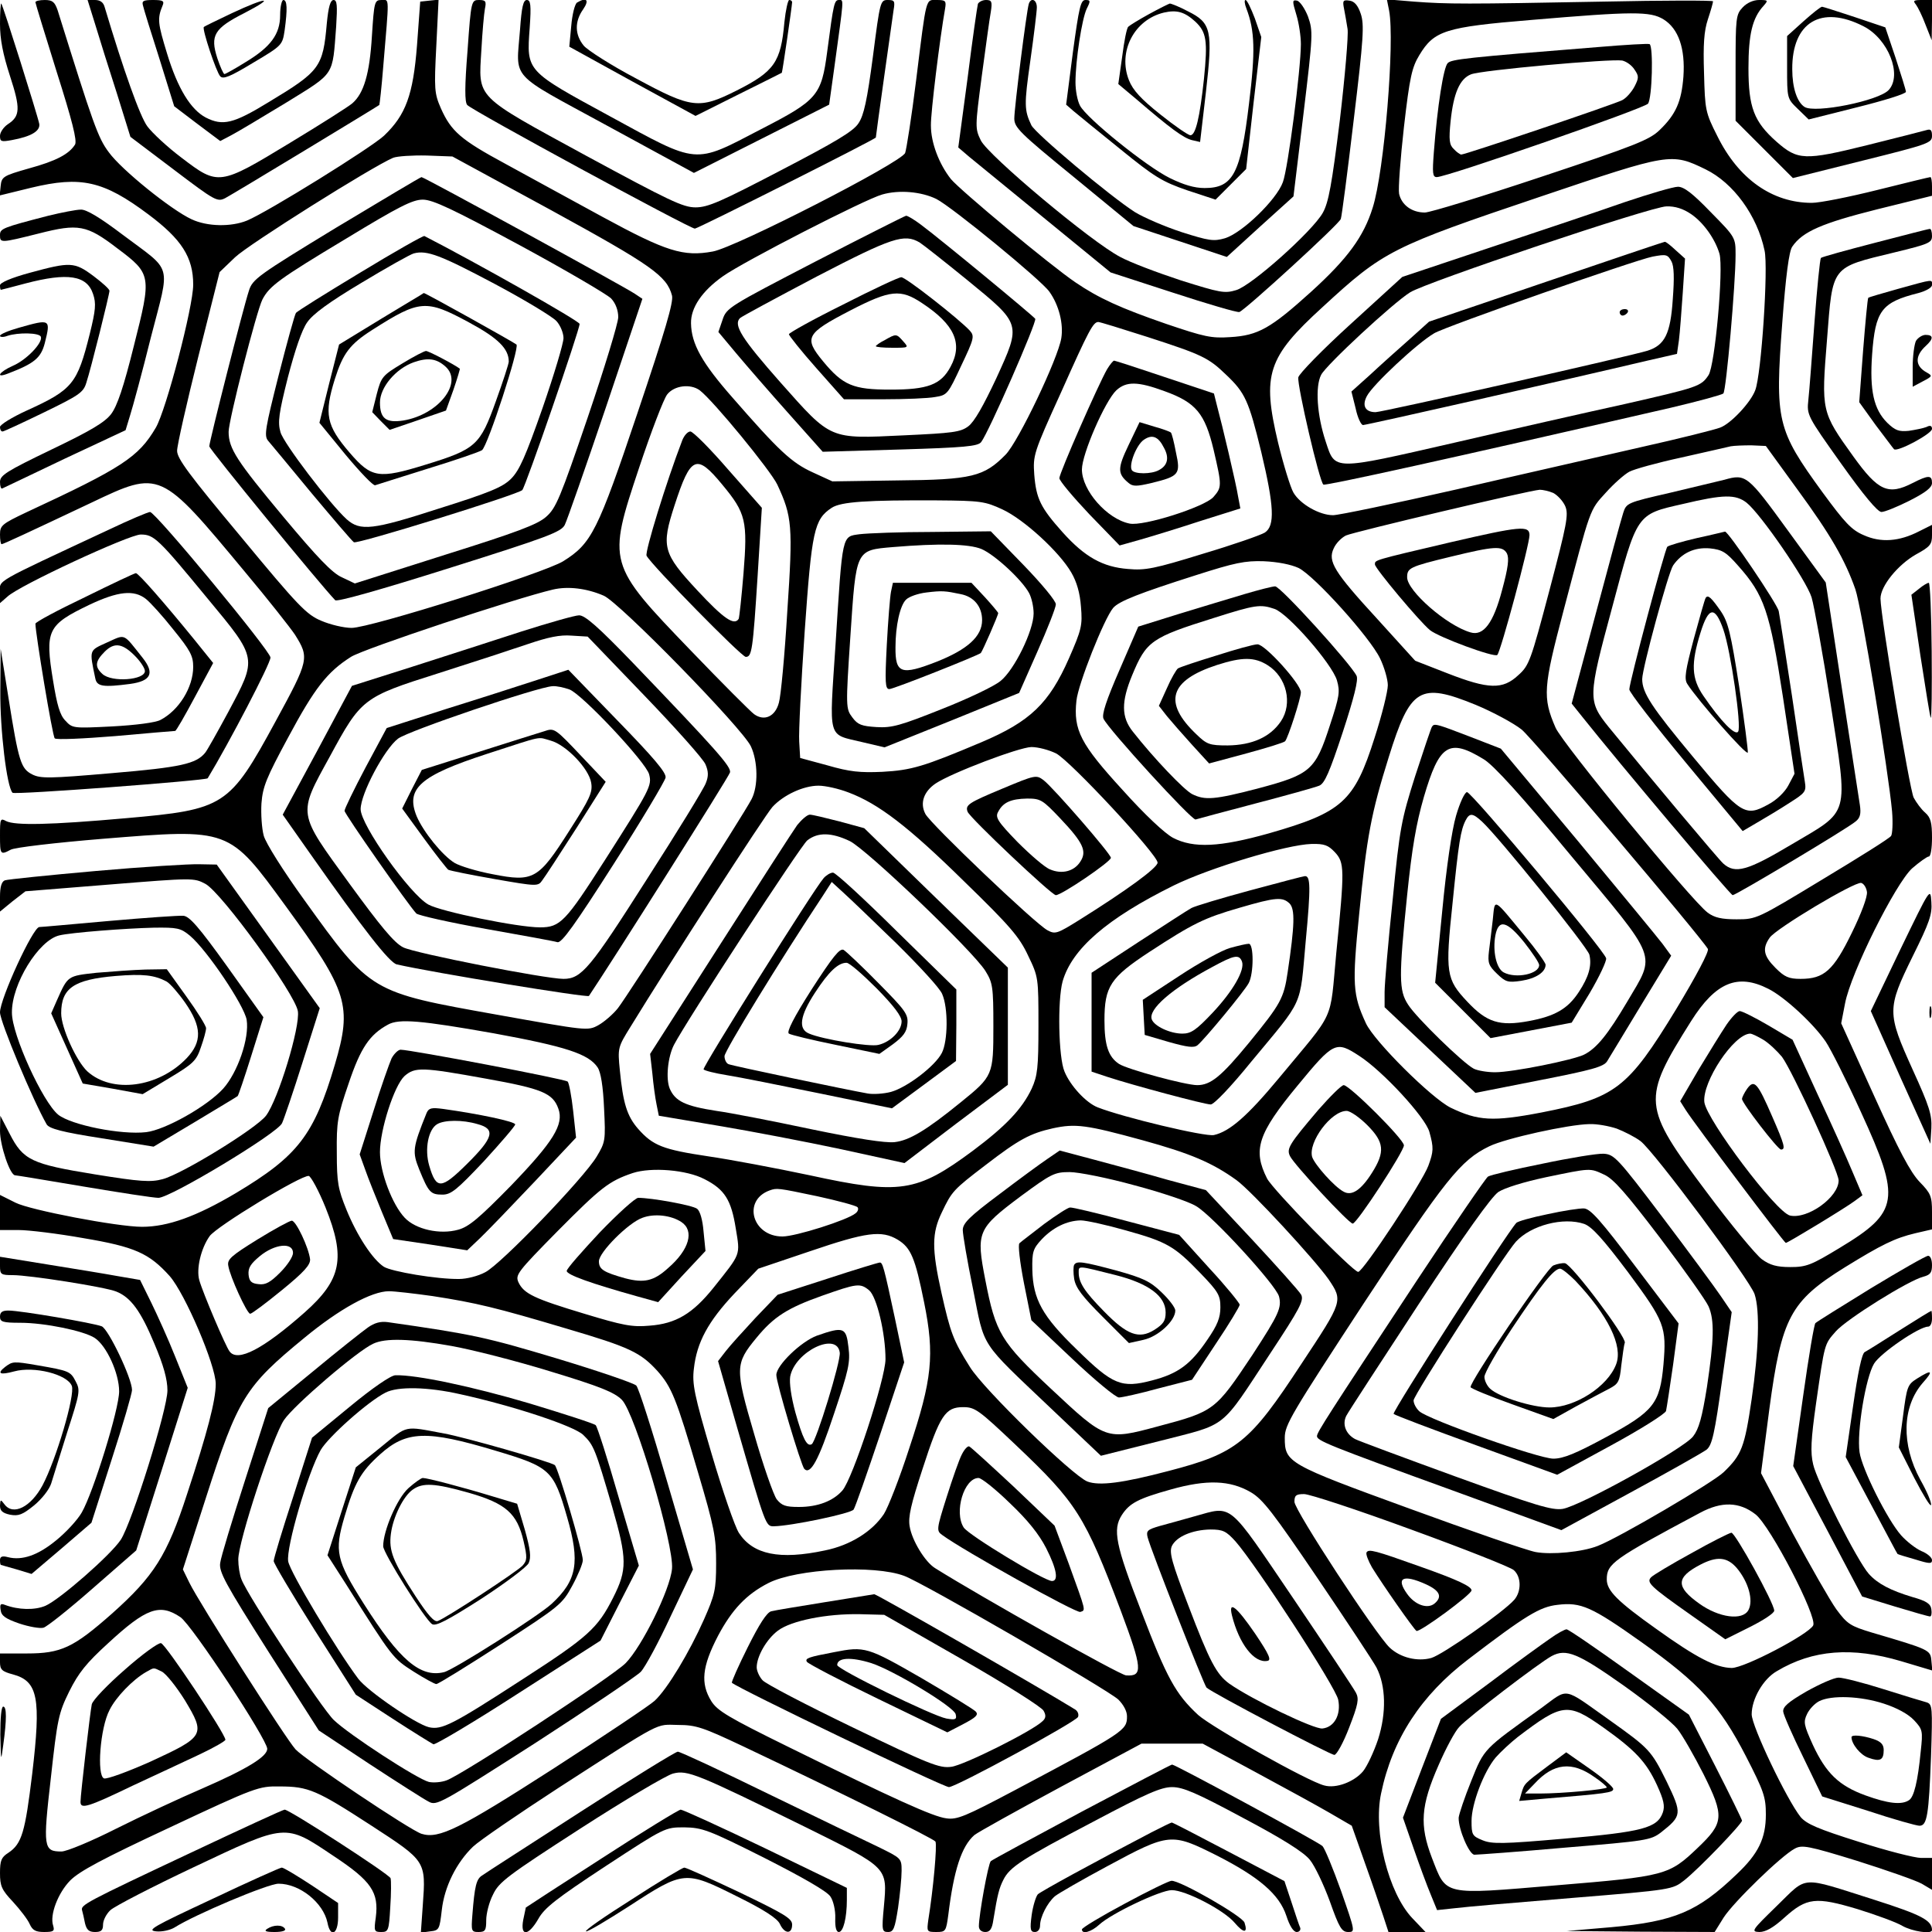 <?xml version="1.0" standalone="no"?>
<!DOCTYPE svg PUBLIC "-//W3C//DTD SVG 20010904//EN"
 "http://www.w3.org/TR/2001/REC-SVG-20010904/DTD/svg10.dtd">
<svg version="1.0" xmlns="http://www.w3.org/2000/svg"
 width="600pt" height="600pt" viewBox="0 0 600 600"
 preserveAspectRatio="xMidYMid meet">

<g transform="translate(0,600) scale(0.1,-0.1)"
fill="#000000" stroke="none">
<path d="M110 5993 c0 -3 30 -101 66 -216 48 -151 64 -214 57 -226 -19 -30
-59 -51 -143 -74 -81 -23 -85 -26 -88 -55 l-3 -29 98 24 c154 37 224 22 364
-83 103 -77 139 -133 139 -218 0 -69 -84 -389 -116 -444 -54 -92 -105 -125
-402 -263 -76 -36 -82 -41 -82 -69 0 -16 2 -30 5 -30 5 0 78 34 279 129 214
102 214 101 475 -213 73 -87 143 -176 157 -197 45 -72 44 -78 -60 -269 -144
-265 -158 -274 -465 -301 -236 -21 -344 -23 -372 -9 -18 10 -19 7 -19 -45 0
-59 1 -61 33 -44 11 7 140 22 286 34 396 32 391 34 569 -210 193 -265 206
-308 152 -491 -65 -220 -115 -284 -307 -399 -123 -73 -212 -105 -292 -105 -76
0 -348 52 -393 75 l-48 24 0 -54 0 -55 58 0 c31 0 121 -11 200 -25 161 -27
205 -47 269 -118 48 -55 143 -277 143 -335 0 -51 -26 -151 -89 -342 -62 -191
-103 -255 -233 -371 -120 -106 -158 -124 -265 -124 l-83 0 0 -27 c0 -23 6 -29
40 -38 78 -21 88 -73 60 -309 -22 -181 -32 -217 -74 -245 -22 -14 -26 -24 -26
-63 0 -40 5 -52 40 -89 22 -24 46 -55 52 -69 9 -20 19 -25 45 -25 30 0 33 3
28 20 -11 33 15 101 53 140 29 29 100 67 310 165 266 125 276 128 340 127 90
0 115 -11 286 -122 169 -110 169 -109 159 -247 l-6 -85 29 4 c28 3 29 6 36 66
8 72 45 147 97 197 20 19 140 101 266 183 329 212 299 196 371 195 56 0 78 -8
201 -66 312 -148 592 -287 598 -296 6 -10 -7 -151 -22 -243 -5 -37 -5 -38 25
-38 29 0 30 2 37 53 17 139 41 213 81 248 11 9 132 76 269 150 l250 134 95 0
95 0 165 -89 c91 -49 195 -106 231 -127 l67 -39 41 -116 c23 -64 48 -138 57
-165 l16 -49 57 0 58 0 -41 43 c-74 78 -122 269 -97 387 35 169 124 305 271
417 178 136 222 163 277 169 73 9 106 -6 261 -116 180 -128 243 -197 324 -354
56 -109 62 -127 62 -181 0 -74 -23 -122 -91 -186 -121 -116 -192 -146 -388
-164 l-140 -12 230 -2 230 -1 28 45 c31 48 179 192 221 214 22 12 41 9 193
-38 92 -29 183 -61 201 -71 l32 -19 0 49 0 50 -34 0 c-19 0 -106 22 -193 50
-127 40 -162 55 -181 77 -43 54 -152 282 -152 319 0 48 36 110 78 134 112 67
234 76 386 31 l97 -29 -3 31 c-3 33 -5 34 -185 87 -66 20 -76 26 -110 72 -20
28 -81 135 -136 237 l-98 186 26 200 c38 283 65 334 234 439 115 71 156 91
219 106 l52 12 0 54 c0 49 -4 58 -38 93 -29 30 -65 98 -141 266 l-103 227 12
62 c18 95 156 371 208 419 23 20 47 37 52 37 6 0 10 26 10 58 0 47 -4 63 -21
78 -12 10 -28 32 -36 47 -13 27 -102 560 -103 618 0 39 54 105 110 137 44 24
50 31 50 60 l0 32 -40 -20 c-62 -32 -119 -36 -172 -12 -38 16 -59 39 -128 133
-142 195 -148 222 -125 527 11 146 21 222 31 236 32 47 93 73 264 116 l170 42
0 29 c0 16 -2 29 -5 29 -3 0 -77 -18 -165 -40 -88 -22 -179 -40 -203 -40 -123
0 -228 74 -294 208 -37 73 -38 81 -41 195 -3 89 0 131 12 167 9 27 16 52 16
56 0 3 -154 3 -342 -1 -426 -8 -482 -8 -587 0 l-84 7 7 -35 c18 -96 -15 -499
-51 -612 -28 -90 -78 -158 -190 -260 -127 -115 -166 -137 -253 -142 -58 -4
-80 1 -198 41 -142 49 -210 80 -282 129 -77 52 -358 286 -387 321 -37 47 -62
113 -62 166 -1 39 28 273 44 363 4 24 2 27 -25 27 -36 0 -32 16 -65 -250 -14
-113 -30 -214 -34 -225 -12 -30 -526 -293 -597 -306 -92 -17 -145 0 -342 107
-97 53 -233 127 -302 165 -139 75 -169 101 -201 173 -20 46 -21 59 -14 194 l7
143 -29 -3 -28 -3 -10 -136 c-12 -154 -35 -216 -102 -280 -39 -37 -361 -237
-426 -264 -49 -20 -123 -19 -172 4 -63 29 -218 154 -257 208 -34 45 -49 89
-159 441 -9 26 -16 32 -40 32 -16 0 -29 -3 -29 -7z m5056 -53 c47 -29 68 -91
62 -178 -6 -77 -23 -117 -74 -166 -31 -30 -75 -48 -367 -145 -183 -61 -346
-111 -362 -111 -40 0 -72 23 -80 58 -3 15 4 109 15 207 18 157 25 186 48 224
46 76 80 87 347 109 317 27 370 27 411 2z m-3454 -593 c312 -171 359 -204 375
-265 5 -20 -21 -109 -107 -364 -124 -369 -143 -406 -231 -461 -60 -37 -599
-207 -657 -207 -24 0 -66 10 -94 22 -46 19 -72 46 -249 260 -162 194 -199 244
-199 268 0 17 30 149 66 293 l66 262 48 46 c42 40 425 281 491 309 13 5 60 8
104 7 l80 -3 307 -167z m3585 127 c86 -42 160 -143 183 -252 12 -53 -10 -386
-29 -434 -14 -38 -76 -104 -109 -116 -15 -6 -126 -34 -247 -61 -121 -28 -378
-86 -572 -131 -193 -44 -366 -80 -383 -80 -42 0 -102 34 -123 70 -9 15 -31 86
-48 156 -50 211 -33 264 138 420 190 175 213 187 679 344 400 135 404 136 511
84z m-2389 -92 c49 -25 326 -252 351 -288 30 -42 44 -100 37 -144 -10 -63
-133 -321 -173 -362 -67 -68 -104 -78 -335 -80 l-203 -3 -61 28 c-66 30 -106
68 -249 232 -95 108 -128 167 -129 231 -1 48 34 100 99 146 63 45 443 240 495
254 52 15 121 9 168 -14z m654 -428 c173 -56 191 -65 246 -118 59 -56 70 -80
109 -240 40 -168 43 -229 11 -250 -13 -8 -99 -38 -193 -66 -149 -46 -178 -52
-232 -47 -78 6 -134 37 -203 114 -68 76 -82 104 -88 179 -4 60 -3 66 83 255
87 195 100 219 116 219 5 0 73 -21 151 -46z m-1389 -166 c43 -33 220 -249 241
-293 46 -99 49 -128 31 -394 -8 -135 -20 -263 -26 -283 -11 -43 -45 -59 -77
-36 -10 7 -99 96 -197 198 -259 269 -259 271 -160 568 37 111 76 213 87 227
22 28 72 34 101 13z m3409 -308 c104 -142 148 -219 180 -310 19 -55 103 -567
114 -690 3 -36 1 -70 -3 -76 -4 -7 -100 -67 -213 -135 -203 -123 -205 -124
-267 -124 -46 0 -69 5 -90 21 -48 35 -450 524 -472 574 -41 94 -38 126 24 361
86 326 81 313 132 369 25 28 58 57 73 65 15 8 87 28 161 44 74 17 143 32 154
35 11 2 40 3 64 3 l45 -2 98 -135z m-758 -11 c13 -7 30 -25 37 -41 11 -26 5
-56 -49 -261 -58 -219 -63 -234 -97 -264 -48 -45 -92 -44 -220 6 l-100 39
-117 129 c-136 148 -155 180 -136 220 7 16 24 33 38 40 24 11 569 140 602 142
9 0 28 -4 42 -10z m-1711 -51 c67 -31 177 -132 214 -196 17 -29 27 -64 30
-106 5 -58 2 -71 -37 -160 -62 -141 -121 -197 -272 -261 -180 -76 -217 -87
-308 -92 -69 -3 -101 0 -170 20 l-85 23 -3 51 c-2 28 6 182 17 342 22 312 29
348 84 384 29 19 111 24 327 23 136 -1 149 -3 203 -28z m920 -182 c50 -25 222
-216 253 -281 13 -27 24 -65 24 -83 0 -19 -18 -92 -41 -163 -63 -199 -101
-232 -328 -297 -153 -43 -234 -47 -298 -14 -26 14 -87 71 -157 149 -130 142
-153 186 -143 277 5 51 86 255 114 288 18 21 82 46 258 102 119 38 151 45 210
43 44 -2 84 -10 108 -21z m-2158 -86 c49 -21 431 -412 457 -468 22 -47 23
-124 2 -164 -24 -47 -383 -608 -415 -649 -15 -19 -43 -43 -61 -53 -33 -18 -36
-17 -316 33 -392 70 -390 68 -597 356 -65 90 -120 177 -126 200 -6 22 -9 67
-7 100 4 52 15 79 83 205 82 153 121 203 195 250 39 25 512 182 627 209 47 11
105 4 158 -19z m2708 -339 c53 -22 118 -57 143 -77 37 -31 551 -637 578 -681
4 -8 -35 -82 -99 -188 -150 -246 -188 -275 -418 -320 -151 -29 -197 -26 -282
15 -60 30 -237 206 -263 262 -41 89 -43 120 -21 339 24 243 37 312 92 488 67
215 96 233 270 162z m-1303 -151 c44 -23 315 -314 315 -339 0 -16 -96 -86
-243 -178 -69 -43 -75 -45 -99 -32 -38 20 -362 329 -379 361 -18 34 -5 70 32
95 50 33 258 112 297 113 21 0 55 -9 77 -20z m-645 -121 c93 -35 185 -105 360
-277 143 -139 171 -172 198 -230 32 -66 32 -69 32 -217 0 -132 -3 -156 -21
-196 -30 -63 -80 -116 -183 -193 -174 -129 -226 -137 -506 -76 -104 22 -247
49 -316 59 -140 21 -171 33 -217 85 -35 40 -47 80 -57 182 -7 70 -6 72 33 135
122 199 418 658 441 683 34 37 96 66 143 66 21 0 62 -9 93 -21z m1510 -185
c31 -33 31 -52 5 -313 -21 -221 0 -174 -178 -389 -98 -118 -153 -166 -202
-177 -27 -6 -282 55 -361 86 -36 14 -85 67 -103 111 -19 44 -22 221 -6 280 29
101 137 195 345 298 112 55 351 127 428 129 40 1 52 -4 72 -25z m1653 -124 c2
-15 -18 -68 -47 -127 -57 -117 -86 -143 -159 -143 -37 0 -50 6 -78 34 -37 37
-42 60 -18 94 19 28 263 174 284 170 8 -2 16 -14 18 -28z m-306 -301 c50 -25
140 -108 178 -164 15 -22 65 -121 110 -220 124 -270 118 -309 -66 -420 -89
-54 -104 -60 -154 -60 -42 0 -63 6 -88 24 -18 13 -96 107 -172 209 -201 268
-202 286 -48 531 76 120 144 149 240 100z m-3959 -138 c224 -41 295 -64 323
-106 10 -15 17 -59 20 -127 5 -100 4 -105 -23 -150 -40 -67 -298 -335 -346
-359 -22 -12 -58 -21 -81 -21 -69 -1 -210 23 -234 38 -35 23 -83 96 -116 177
-26 64 -30 84 -30 177 -1 96 2 114 37 216 37 110 65 151 122 182 34 19 102 13
328 -27z m2688 -70 c73 -47 205 -190 218 -236 14 -50 13 -61 -3 -105 -18 -50
-203 -330 -218 -330 -16 0 -265 255 -283 290 -45 89 -29 139 95 289 112 136
119 139 191 92z m-673 -262 c149 -41 217 -70 292 -124 47 -34 244 -248 286
-308 45 -67 45 -67 -84 -262 -161 -246 -201 -278 -412 -333 -144 -38 -216 -47
-253 -33 -46 18 -323 287 -365 356 -52 83 -60 105 -88 229 -31 139 -30 187 1
251 31 65 35 70 136 147 104 80 138 98 209 114 70 15 103 11 278 -37z m1473
36 c23 -9 57 -26 74 -39 42 -32 339 -431 354 -475 17 -51 13 -174 -9 -326 -22
-150 -31 -173 -87 -227 -33 -32 -326 -204 -391 -229 -48 -19 -144 -28 -193
-19 -27 5 -203 66 -392 135 -379 138 -387 143 -387 220 0 40 20 73 245 417
254 386 301 445 390 488 51 25 247 68 311 69 23 1 61 -6 85 -14z m-2833 -157
c63 -32 83 -65 97 -153 14 -85 17 -76 -69 -184 -65 -81 -117 -112 -199 -118
-54 -5 -83 1 -202 37 -156 47 -188 62 -205 98 -10 23 -3 32 122 159 134 135
159 155 233 180 58 19 168 10 223 -19z m-1177 -88 c63 -157 50 -224 -65 -326
-129 -114 -208 -155 -233 -121 -12 15 -83 182 -94 221 -10 35 5 99 32 137 21
30 286 191 308 187 7 -2 31 -46 52 -98z m1527 35 c64 -14 120 -29 125 -34 4
-4 2 -13 -6 -19 -25 -21 -186 -72 -227 -72 -94 0 -125 112 -40 143 23 8 24 8
148 -18z m250 -135 c41 -25 54 -56 82 -195 33 -163 25 -239 -46 -452 -30 -93
-66 -185 -79 -205 -36 -54 -104 -97 -183 -113 -141 -30 -223 -13 -267 54 -13
20 -51 131 -85 246 -54 183 -61 217 -55 265 9 81 44 146 126 233 l74 77 160
54 c176 60 223 66 273 36z m-1445 -175 c136 -21 198 -36 416 -101 197 -58 230
-74 283 -132 44 -50 58 -84 125 -312 52 -175 57 -204 57 -285 0 -82 -4 -98
-38 -175 -45 -101 -113 -215 -153 -252 -15 -14 -157 -109 -315 -211 -291 -187
-355 -219 -409 -202 -35 11 -360 229 -391 262 -29 31 -300 456 -330 518 l-20
41 72 224 c99 308 121 344 305 495 109 90 209 145 263 145 17 0 78 -7 135 -15z
m1811 -462 c190 -180 215 -220 327 -516 67 -179 69 -204 16 -200 -19 1 -451
244 -593 333 -31 19 -72 86 -79 130 -5 29 4 68 40 178 54 167 71 192 126 192
37 0 48 -8 163 -117z m730 -147 c38 -22 70 -64 209 -269 90 -133 172 -257 182
-276 29 -57 31 -140 5 -222 -13 -39 -34 -84 -47 -100 -28 -33 -84 -54 -120
-44 -50 12 -348 180 -392 219 -70 65 -97 114 -177 323 -80 206 -89 253 -60
298 24 37 51 51 151 79 113 32 185 29 249 -8z m498 -116 c165 -60 309 -117
319 -126 24 -21 24 -66 2 -92 -33 -38 -223 -171 -258 -181 -43 -12 -96 1 -129
32 -42 39 -296 427 -296 453 0 20 5 24 30 24 17 0 166 -49 332 -110z m1070 47
c46 -36 193 -319 179 -345 -15 -28 -213 -132 -253 -132 -49 1 -107 30 -234
121 -121 86 -154 119 -154 154 0 49 20 63 290 207 67 36 122 34 172 -5z
m-2644 -191 c58 -21 630 -352 665 -384 16 -16 27 -36 27 -52 0 -44 -6 -48
-349 -230 -153 -81 -179 -92 -212 -87 -41 5 -160 59 -491 222 -187 92 -220
112 -239 142 -34 55 -29 107 21 203 43 81 88 129 157 164 87 44 328 57 421 22z
m-2248 -128 c36 -24 269 -379 270 -409 0 -24 -61 -62 -201 -123 -70 -30 -190
-86 -268 -125 -77 -39 -154 -71 -170 -71 -56 0 -58 12 -33 229 20 182 24 201
57 268 29 58 53 88 121 150 118 109 160 124 224 81z"/>
<path d="M4965 5854 c-414 -33 -457 -38 -469 -50 -13 -13 -32 -133 -43 -276
-5 -66 -4 -78 9 -78 32 0 643 213 656 228 13 17 17 178 5 185 -5 2 -75 -2
-158 -9z m111 -70 c14 -20 14 -26 0 -53 -9 -17 -26 -36 -38 -42 -22 -12 -487
-169 -500 -169 -3 0 -14 7 -23 17 -14 13 -16 28 -10 87 9 86 28 131 63 145 30
13 434 49 470 43 13 -3 30 -15 38 -28z"/>
<path d="M1044 5293 c-243 -148 -260 -160 -271 -196 -17 -51 -123 -468 -123
-483 0 -9 343 -428 391 -478 5 -6 143 33 355 100 305 96 347 112 358 134 7 14
64 177 127 363 l114 339 -24 16 c-29 20 -654 362 -662 362 -3 0 -122 -71 -265
-157z m569 -54 c144 -78 272 -153 285 -166 14 -15 22 -37 22 -58 0 -18 -43
-159 -95 -312 -85 -249 -98 -281 -129 -308 -27 -24 -91 -48 -314 -118 l-280
-89 -40 19 c-30 13 -76 61 -182 188 -145 174 -170 212 -170 264 0 36 87 376
105 411 22 42 52 64 260 189 163 99 206 121 238 121 31 0 92 -29 300 -141z"/>
<path d="M1118 5153 c-106 -64 -196 -120 -199 -125 -4 -6 -28 -93 -54 -195
-41 -162 -45 -186 -33 -201 8 -9 69 -83 136 -164 67 -80 126 -149 131 -152 10
-7 509 148 523 162 10 10 178 497 178 516 0 9 -324 192 -482 273 -3 2 -93 -49
-200 -114z m417 -34 c94 -50 180 -102 193 -116 12 -13 22 -37 22 -53 0 -16
-29 -113 -65 -217 -53 -151 -72 -194 -98 -220 -26 -26 -67 -43 -226 -93 -204
-66 -242 -70 -284 -33 -52 47 -197 237 -206 271 -9 31 -5 59 23 170 22 84 43
147 60 171 18 26 67 62 169 123 78 47 151 88 162 91 41 11 84 -6 250 -94z"/>
<path d="M1184 5010 l-131 -80 -31 -122 -30 -121 81 -99 c45 -54 86 -97 92
-95 5 2 80 25 165 52 85 26 160 52 167 57 18 14 117 318 107 328 -8 7 -284
161 -288 160 0 -1 -60 -36 -132 -80z m272 -11 c91 -49 124 -82 124 -122 0 -7
-18 -62 -40 -123 -49 -137 -62 -149 -218 -197 -146 -45 -168 -42 -236 37 -73
85 -80 120 -46 229 25 79 46 108 117 153 146 93 166 95 299 23z"/>
<path d="M1249 4871 c-61 -37 -65 -41 -79 -95 l-14 -56 27 -28 27 -27 88 30
87 30 23 64 c12 35 21 65 20 66 -17 13 -97 55 -105 55 -5 0 -38 -17 -74 -39z
m134 -9 c57 -50 -21 -150 -131 -168 -53 -8 -72 6 -72 56 0 47 49 105 105 125
43 15 70 12 98 -13z"/>
<path d="M5045 5372 c-77 -27 -264 -90 -415 -140 l-275 -92 -160 -146 c-88
-80 -161 -155 -163 -166 -4 -24 66 -326 78 -333 7 -4 385 79 1080 239 85 20
158 40 162 44 9 9 38 341 38 430 0 54 0 55 -77 133 -56 58 -83 79 -102 79 -14
0 -89 -22 -166 -48z m207 -37 c38 -26 74 -76 88 -123 13 -47 -14 -347 -34
-377 -23 -35 -33 -38 -261 -90 -110 -24 -348 -78 -529 -120 -380 -87 -369 -87
-399 4 -27 81 -33 171 -14 207 15 30 223 223 276 256 48 31 751 267 796 267
27 1 52 -7 77 -24z"/>
<path d="M4802 5125 l-364 -124 -61 -55 c-34 -30 -89 -79 -121 -109 l-59 -53
13 -52 c6 -29 17 -52 23 -52 11 0 629 140 883 200 l92 21 6 42 c3 23 8 90 12
148 l7 106 -29 26 c-16 15 -31 27 -34 26 -3 0 -168 -56 -368 -124z m389 63 c8
-15 9 -51 4 -117 -7 -108 -25 -143 -78 -160 -50 -16 -824 -191 -845 -191 -32
0 -43 20 -27 50 18 35 156 164 209 195 37 22 623 227 678 238 43 8 47 7 59
-15z"/>
<path d="M5030 5030 c0 -5 4 -10 9 -10 6 0 13 5 16 10 3 6 -1 10 -9 10 -9 0
-16 -4 -16 -10z"/>
<path d="M2531 5187 c-266 -138 -275 -143 -287 -180 l-13 -38 56 -67 c31 -37
104 -121 162 -186 l106 -119 240 7 c200 6 242 10 252 23 23 29 174 374 168
383 -6 9 -294 247 -356 293 -20 15 -40 27 -45 27 -5 -1 -132 -65 -283 -143z
m325 60 c11 -7 77 -59 147 -116 170 -139 169 -135 91 -306 -40 -85 -68 -135
-87 -149 -24 -18 -48 -21 -200 -28 -233 -11 -224 -15 -383 164 -121 137 -147
179 -126 200 5 5 113 63 238 129 235 122 272 134 320 106z"/>
<path d="M2618 5054 c-93 -46 -168 -88 -168 -92 0 -4 38 -52 85 -105 l86 -97
122 0 c67 0 140 3 161 7 38 6 40 9 81 97 40 84 42 92 27 109 -32 35 -200 167
-213 166 -8 0 -89 -38 -181 -85z m245 5 c102 -67 128 -126 89 -198 -30 -56
-71 -71 -187 -71 -115 0 -147 13 -209 88 -60 73 -54 86 85 158 124 64 156 67
222 23z"/>
<path d="M2748 4944 c-16 -8 -28 -17 -28 -19 0 -3 23 -5 52 -5 50 0 51 0 33
20 -21 24 -22 24 -57 4z"/>
<path d="M3438 4853 c-27 -47 -148 -322 -148 -338 0 -8 42 -58 93 -112 l94
-97 64 18 c35 10 120 36 187 58 l124 39 -7 37 c-6 39 -49 221 -66 284 l-9 36
-153 51 c-83 28 -154 51 -157 51 -3 0 -13 -12 -22 -27z m179 -68 c97 -35 125
-69 152 -182 26 -112 26 -116 -1 -147 -29 -31 -217 -91 -260 -82 -70 14 -148
103 -148 168 0 48 72 213 107 246 31 28 66 28 150 -3z"/>
<path d="M3505 4618 c-35 -73 -35 -89 0 -118 13 -11 25 -11 71 0 86 21 91 27
76 95 -6 32 -13 60 -16 62 -2 2 -25 11 -51 18 l-46 14 -34 -71z m110 -9 c17
-31 11 -55 -16 -69 -23 -13 -76 -13 -84 0 -10 16 14 78 37 94 26 18 45 11 63
-25z"/>
<path d="M2119 4633 c-50 -130 -117 -348 -111 -359 17 -31 295 -314 308 -314
19 0 22 19 37 254 l13 209 -104 118 c-57 66 -110 119 -118 119 -8 0 -19 -12
-25 -27z m124 -138 c74 -89 79 -113 66 -276 -6 -73 -13 -137 -15 -141 -14 -22
-47 1 -128 88 -108 116 -113 136 -71 265 50 154 68 161 148 64z"/>
<path d="M5355 4510 c-16 -4 -92 -22 -167 -40 -135 -31 -137 -32 -147 -63 -6
-18 -44 -158 -85 -312 l-75 -280 32 -40 c117 -147 461 -555 468 -555 10 0 358
208 382 229 14 11 17 24 13 51 -3 19 -28 183 -56 363 l-50 328 -118 162 c-125
172 -130 176 -197 157z m69 -71 c44 -35 185 -240 202 -294 8 -27 35 -176 59
-330 55 -356 62 -329 -122 -438 -136 -81 -174 -92 -211 -59 -16 14 -230 270
-356 424 -65 81 -65 92 10 369 79 296 75 291 221 324 126 30 163 30 197 4z"/>
<path d="M5270 4329 c-47 -11 -88 -23 -92 -27 -8 -9 -118 -421 -118 -443 0 -9
79 -111 176 -228 l176 -212 46 27 c26 15 71 42 100 61 49 31 52 35 47 66 -3
17 -21 138 -40 267 -20 129 -38 247 -41 262 -4 22 -159 251 -167 247 -1 0 -40
-10 -87 -20z m128 -86 c81 -91 98 -141 139 -407 l36 -239 -19 -36 c-11 -21
-37 -46 -62 -59 -72 -40 -85 -32 -233 146 -129 155 -159 200 -159 243 0 33 81
331 96 353 27 39 67 57 114 53 39 -4 51 -12 88 -54z"/>
<path d="M5297 4143 c-3 -5 -19 -62 -37 -128 -26 -98 -30 -123 -20 -139 32
-50 185 -225 188 -213 1 7 -11 100 -27 206 -26 166 -34 199 -57 233 -30 43
-40 52 -47 41z m55 -98 c23 -66 57 -301 46 -317 -9 -14 -54 32 -108 111 -37
54 -39 100 -9 196 25 81 45 84 71 10z"/>
<path d="M4505 4316 c-243 -57 -235 -55 -235 -69 0 -12 139 -178 171 -204 27
-22 200 -86 209 -77 11 11 100 343 100 372 0 31 -29 28 -245 -22z m175 -35 c7
-15 4 -43 -15 -113 -27 -103 -58 -144 -98 -132 -74 21 -197 129 -197 171 0 29
7 33 135 64 136 33 161 35 175 10z"/>
<path d="M2670 4341 c-56 -8 -53 5 -75 -340 -20 -305 -27 -279 84 -306 l68
-16 209 84 209 85 57 129 c31 70 57 136 57 146 1 10 -44 64 -101 123 l-101
104 -181 -2 c-100 0 -201 -4 -226 -7z m378 -46 c42 -18 126 -96 148 -137 8
-15 14 -43 14 -63 0 -53 -60 -176 -103 -210 -19 -16 -101 -55 -182 -87 -128
-51 -155 -59 -203 -56 -46 3 -58 7 -75 30 -20 27 -21 30 -6 253 18 270 16 266
132 276 144 12 236 10 275 -6z"/>
<path d="M2767 4162 c-3 -15 -9 -90 -13 -165 -6 -118 -5 -137 8 -137 13 0 275
104 284 112 5 5 54 117 54 124 0 2 -19 25 -41 49 l-42 45 -122 0 -122 0 -6
-28z m216 -7 c42 -8 67 -39 67 -81 0 -50 -45 -91 -141 -129 -110 -43 -129 -37
-128 45 0 66 14 130 33 148 9 9 37 19 63 22 49 6 58 5 106 -5z"/>
<path d="M3865 4155 c-44 -13 -136 -41 -205 -62 l-125 -39 -58 -134 c-41 -94
-56 -139 -50 -152 15 -33 275 -317 286 -313 7 2 91 25 187 50 96 25 185 50
197 55 17 7 32 42 73 166 35 107 49 163 43 175 -16 35 -237 279 -253 278 -8 0
-51 -11 -95 -24z m93 -46 c42 -14 179 -171 194 -222 10 -35 8 -49 -22 -140
-45 -139 -60 -152 -221 -195 -138 -36 -167 -38 -207 -18 -25 13 -118 110 -184
194 -36 45 -36 93 -2 175 44 106 59 117 254 178 129 41 144 43 188 28z"/>
<path d="M3777 3964 c-59 -18 -113 -36 -119 -40 -5 -4 -21 -31 -34 -61 l-25
-55 25 -32 c14 -17 49 -57 78 -89 l53 -58 115 31 c63 17 118 34 121 38 9 10
49 133 49 152 0 26 -112 150 -135 149 -11 0 -69 -16 -128 -35z m160 -30 c59
-37 78 -119 41 -174 -33 -49 -89 -74 -165 -75 -57 0 -65 3 -98 35 -104 99 -83
167 65 215 78 25 116 25 157 -1z"/>
<path d="M1620 4039 c-85 -28 -239 -77 -341 -110 l-186 -59 -107 -200 -108
-200 83 -118 c168 -239 248 -341 271 -347 114 -26 592 -104 597 -98 70 104
435 681 438 694 5 17 -42 70 -303 342 -106 110 -148 147 -166 146 -12 0 -93
-23 -178 -50z m382 -200 c97 -101 183 -197 189 -213 9 -21 10 -36 1 -58 -6
-17 -89 -152 -184 -300 -175 -275 -202 -308 -258 -308 -56 0 -464 80 -498 98
-28 14 -70 65 -167 198 -162 223 -161 212 -61 394 98 181 103 185 337 259 107
34 232 75 279 91 62 21 99 29 135 26 l50 -3 177 -184z"/>
<path d="M1670 3889 c-52 -17 -179 -58 -282 -90 l-187 -60 -66 -123 c-36 -68
-65 -128 -65 -134 0 -10 199 -294 223 -319 7 -6 104 -28 217 -48 113 -20 212
-38 221 -41 13 -4 55 55 175 243 87 136 159 257 161 268 3 15 -38 63 -149 177
l-153 158 -95 -31z m98 -30 c38 -13 239 -227 248 -264 9 -35 3 -46 -136 -264
-124 -194 -140 -211 -203 -211 -69 0 -308 49 -347 71 -58 33 -210 247 -210
296 0 48 74 187 116 219 31 24 435 161 480 163 12 1 35 -4 52 -10z"/>
<path d="M1690 3729 c-14 -4 -105 -33 -203 -64 l-177 -56 -31 -60 -30 -60 67
-92 c37 -51 72 -95 76 -98 5 -3 70 -16 144 -29 132 -23 135 -23 148 -4 8 10
56 84 106 162 l91 144 -72 76 c-86 91 -87 92 -119 81z m20 -29 c48 -13 119
-87 126 -131 5 -30 -4 -49 -68 -149 -96 -151 -111 -160 -238 -135 -48 9 -101
25 -118 35 -38 23 -97 96 -118 145 -35 86 10 126 219 194 179 58 154 53 197
41z"/>
<path d="M4447 3743 c-3 -5 -26 -73 -52 -153 -43 -136 -48 -160 -70 -385 -14
-132 -25 -261 -25 -286 l0 -47 141 -133 141 -133 198 39 c164 32 200 42 211
59 7 12 55 90 106 175 l93 153 -27 37 c-16 21 -135 165 -265 322 l-237 284
-98 38 c-104 40 -109 41 -116 30z m161 -101 c31 -19 114 -110 273 -302 272
-326 262 -299 173 -450 -61 -103 -95 -145 -134 -165 -34 -17 -222 -55 -277
-55 -24 0 -54 5 -66 11 -33 17 -179 159 -204 199 -29 44 -29 86 -3 340 15 146
28 222 52 305 48 164 78 183 186 117z"/>
<path d="M4522 3467 c-13 -44 -30 -159 -43 -296 l-22 -223 86 -86 86 -86 126
24 126 24 56 92 c30 51 53 100 51 108 -5 24 -418 516 -432 516 -7 0 -22 -32
-34 -73z m81 -19 c51 -47 327 -389 333 -413 8 -34 -2 -69 -33 -116 -34 -52
-74 -75 -155 -90 -91 -17 -131 -4 -191 60 -66 70 -69 89 -46 306 19 189 25
227 41 258 12 23 22 22 51 -5z"/>
<path d="M4636 3144 c-4 -33 -9 -77 -12 -99 -4 -35 -1 -44 25 -69 27 -26 34
-28 75 -22 46 7 76 27 76 50 0 6 -30 48 -66 91 -99 120 -91 116 -98 49z m98
-71 c25 -32 46 -63 46 -70 0 -28 -72 -43 -110 -23 -23 12 -35 66 -26 115 10
52 36 45 90 -22z"/>
<path d="M3111 3550 c-103 -43 -114 -50 -106 -71 7 -19 261 -259 274 -259 18
0 171 104 171 116 0 12 -179 218 -209 241 -23 17 -25 17 -130 -27z m182 -92
c72 -76 83 -102 62 -134 -19 -30 -57 -40 -94 -24 -16 6 -61 45 -101 85 -62 64
-70 77 -60 94 15 29 39 40 90 41 42 0 48 -4 103 -62z"/>
<path d="M2476 3438 c-13 -18 -121 -186 -240 -372 l-217 -339 7 -61 c3 -34 9
-77 13 -96 l7 -35 184 -31 c102 -17 274 -50 382 -73 l197 -43 160 122 161 121
0 182 0 182 -223 216 -223 217 -77 21 c-43 11 -84 21 -92 21 -8 0 -25 -15 -39
-32z m163 -50 c54 -27 382 -341 421 -403 23 -37 25 -49 25 -172 0 -152 -1
-155 -101 -236 -107 -87 -160 -119 -206 -124 -29 -3 -113 10 -258 40 -118 25
-251 51 -295 57 -97 15 -128 30 -145 69 -13 31 -6 99 13 136 39 75 394 619
414 635 33 26 75 25 132 -2z"/>
<path d="M2558 3273 c-31 -35 -377 -587 -373 -594 3 -4 35 -12 72 -18 38 -6
168 -32 290 -57 l223 -46 99 73 100 74 1 111 0 111 -185 181 c-101 100 -190
182 -198 182 -8 0 -21 -8 -29 -17z m226 -203 c70 -69 135 -139 142 -157 19
-43 18 -146 -1 -183 -21 -41 -108 -107 -158 -121 -23 -6 -55 -8 -72 -5 -63 11
-421 86 -432 91 -7 2 -13 14 -13 25 0 16 172 297 306 499 l27 42 36 -33 c20
-18 94 -89 165 -158z"/>
<path d="M2521 2928 c-56 -88 -79 -133 -71 -138 6 -4 72 -20 146 -35 l135 -28
42 30 c32 24 43 38 45 63 3 30 -6 42 -90 127 -51 52 -100 98 -108 103 -12 6
-33 -20 -99 -122z m201 3 c54 -55 78 -87 78 -103 0 -29 -34 -64 -72 -73 -26
-7 -173 17 -215 35 -35 14 -29 55 18 127 43 66 72 93 98 93 9 0 50 -36 93 -79z"/>
<path d="M3883 3235 c-89 -24 -172 -49 -183 -55 -11 -6 -85 -54 -165 -106
l-145 -95 0 -154 0 -153 48 -16 c79 -26 303 -86 322 -86 10 0 62 54 126 133
165 199 150 165 169 374 16 169 15 204 -3 202 -4 0 -80 -20 -169 -44z m122
-41 c17 -18 16 -66 -6 -213 -12 -82 -22 -99 -119 -218 -87 -106 -120 -133
-162 -133 -36 0 -217 49 -243 66 -33 22 -45 58 -45 135 0 105 18 133 140 213
135 88 169 105 280 137 113 33 133 34 155 13z"/>
<path d="M3820 3056 c-25 -7 -96 -46 -158 -87 l-113 -74 3 -55 3 -54 75 -22
c57 -16 78 -19 89 -10 21 17 146 168 159 193 16 30 16 123 0 122 -7 0 -33 -6
-58 -13z m37 -42 c10 -26 -28 -92 -91 -159 -51 -54 -67 -65 -94 -65 -38 0 -87
23 -95 44 -12 31 61 95 188 163 68 37 83 40 92 17z"/>
<path d="M5362 2818 c-16 -24 -55 -87 -87 -140 l-57 -98 17 -27 c28 -44 306
-413 311 -413 6 0 189 111 215 131 l23 17 -31 73 c-17 41 -66 150 -109 242
l-77 168 -76 45 c-41 24 -81 44 -88 44 -7 0 -25 -19 -41 -42z m114 -47 c18
-11 43 -35 58 -53 32 -43 176 -356 176 -384 0 -52 -96 -121 -151 -109 -43 10
-258 296 -266 352 -7 63 91 211 142 213 6 0 24 -9 41 -19z"/>
<path d="M5426 2619 c-9 -13 -16 -27 -16 -32 0 -13 111 -157 121 -157 15 0 11
15 -27 102 -46 106 -56 117 -78 87z"/>
<path d="M1216 2713 c-7 -16 -33 -89 -56 -163 l-43 -135 17 -47 c9 -26 33 -86
52 -132 l35 -84 115 -17 115 -18 41 39 c22 21 98 100 169 175 l128 136 -9 83
c-5 46 -13 87 -17 91 -8 8 -488 99 -519 99 -7 0 -20 -12 -28 -27z m294 -63
c173 -31 207 -45 224 -93 18 -49 -16 -103 -147 -239 -100 -102 -131 -128 -164
-137 -57 -16 -132 1 -166 37 -39 41 -77 142 -77 204 0 69 44 206 76 236 33 29
55 28 254 -8z"/>
<path d="M1325 2544 c-44 -109 -45 -121 -23 -176 29 -71 35 -78 72 -78 27 0
45 15 129 104 53 58 97 109 97 114 0 9 -115 33 -223 48 -37 5 -45 3 -52 -12z
m158 -35 c57 -15 50 -42 -33 -124 -80 -79 -95 -80 -117 -5 -15 51 -3 113 25
129 22 13 78 14 125 0z"/>
<path d="M4094 2553 c-90 -106 -99 -120 -88 -143 12 -26 183 -210 195 -210 13
0 159 224 159 243 0 19 -169 187 -187 187 -7 0 -42 -35 -79 -77z m152 -47 c53
-53 56 -83 15 -148 -34 -54 -63 -73 -88 -59 -29 15 -90 84 -98 108 -13 46 59
143 107 143 11 0 40 -20 64 -44z"/>
<path d="M3253 2401 c-21 -14 -89 -64 -151 -111 -91 -68 -112 -89 -112 -110 0
-14 14 -97 32 -184 37 -186 18 -157 242 -370 l155 -147 183 46 c214 55 185 32
343 272 91 138 105 164 96 182 -6 11 -75 88 -153 172 l-143 153 -119 32 c-65
19 -167 46 -226 62 l-109 29 -38 -26z m270 -82 c83 -22 170 -51 192 -65 50
-29 247 -244 257 -280 9 -35 0 -55 -82 -181 -116 -174 -118 -176 -295 -223
-160 -43 -160 -43 -331 117 -156 146 -172 173 -204 338 -29 149 -25 159 110
260 95 70 105 75 152 75 27 0 118 -18 201 -41z"/>
<path d="M3243 2199 c-37 -29 -72 -55 -77 -60 -5 -4 1 -57 14 -124 l23 -115
127 -120 c70 -66 135 -120 145 -120 9 0 64 12 122 28 l105 27 74 112 c41 61
74 116 74 121 0 5 -42 57 -94 113 l-94 104 -163 43 c-90 24 -169 43 -176 42
-6 0 -42 -23 -80 -51z m253 -20 c129 -36 151 -49 232 -133 56 -58 62 -69 62
-106 0 -32 -9 -55 -40 -100 -52 -77 -91 -106 -172 -127 -95 -25 -122 -14 -233
95 -108 104 -137 157 -139 249 -1 55 2 65 29 94 35 37 78 58 121 59 17 0 80
-14 140 -31z"/>
<path d="M3336 2072 c-3 -5 -3 -25 0 -44 5 -28 25 -54 88 -117 l82 -82 45 10
c46 10 99 59 99 91 0 9 -19 34 -42 56 -36 35 -58 45 -140 68 -105 28 -124 31
-132 18z m129 -32 c102 -26 155 -65 155 -116 0 -26 -7 -36 -35 -54 -48 -30
-85 -16 -157 58 -60 61 -78 89 -78 120 0 22 -4 22 115 -8z"/>
<path d="M4790 2386 c-85 -17 -161 -35 -169 -40 -7 -5 -106 -149 -219 -320
-280 -425 -312 -474 -312 -486 0 -14 33 -28 422 -169 l337 -123 215 117 c118
64 224 124 236 133 17 14 25 48 49 222 l29 205 -34 50 c-19 28 -100 138 -181
245 -140 185 -150 195 -183 197 -19 1 -105 -13 -190 -31z m192 -34 c29 -13 69
-59 174 -197 75 -99 142 -194 150 -212 19 -43 17 -104 -5 -251 -15 -94 -25
-130 -43 -153 -29 -38 -350 -216 -405 -225 -33 -5 -83 10 -334 101 -162 59
-302 111 -311 116 -29 16 -40 46 -27 72 6 12 108 168 225 347 143 218 225 332
247 348 20 13 78 31 148 46 140 29 136 29 181 8z"/>
<path d="M4805 2229 c-49 -10 -92 -22 -96 -27 -28 -29 -387 -588 -381 -593 4
-4 120 -48 258 -98 l250 -91 167 91 c92 50 168 98 171 107 2 9 12 74 22 144
l17 128 -134 177 c-107 142 -139 178 -159 180 -14 1 -65 -7 -115 -18z m115
-30 c24 -9 57 -45 136 -150 114 -154 120 -169 110 -287 -11 -121 -30 -145
-178 -225 -94 -51 -133 -67 -164 -67 -45 0 -387 121 -416 147 -10 9 -18 24
-18 34 0 16 281 452 318 493 47 51 147 77 212 55z"/>
<path d="M4824 2070 c-20 -8 -261 -363 -257 -378 1 -4 59 -28 129 -53 l128
-46 70 39 c39 21 85 46 103 55 29 15 33 22 38 72 4 31 8 63 11 71 5 18 -165
244 -186 247 -8 1 -24 -2 -36 -7z m68 -47 c102 -108 149 -203 127 -260 -26
-69 -127 -134 -207 -134 -52 0 -156 32 -184 58 -10 9 -18 26 -18 37 0 12 39
80 86 151 90 135 130 185 149 185 6 0 27 -17 47 -37z"/>
<path d="M1863 2173 c-56 -60 -103 -113 -103 -120 0 -12 76 -39 219 -79 l65
-18 73 80 74 79 -6 60 c-3 37 -11 64 -20 71 -14 11 -141 34 -183 34 -9 0 -62
-48 -119 -107z m253 32 c41 -27 25 -86 -41 -143 -45 -41 -75 -47 -133 -32 -68
19 -82 28 -82 53 0 28 92 120 135 135 37 14 89 8 121 -13z"/>
<path d="M800 2151 c-82 -51 -95 -62 -91 -82 5 -33 58 -149 68 -149 5 0 49 33
98 73 70 57 89 79 88 96 -4 36 -44 121 -57 120 -6 0 -54 -26 -106 -58z m110
-42 c0 -12 -18 -39 -40 -61 -30 -30 -45 -39 -67 -36 -22 2 -29 9 -31 29 -2 21
6 34 35 58 46 38 103 44 103 10z"/>
<path d="M2570 2029 l-155 -50 -69 -72 c-37 -40 -79 -86 -92 -103 l-24 -31 60
-209 c88 -304 88 -304 113 -304 55 1 241 40 248 52 5 7 42 113 83 235 l74 222
-29 138 c-34 159 -38 173 -47 172 -4 0 -77 -22 -162 -50z m129 -36 c24 -20 51
-134 51 -214 0 -60 -102 -372 -134 -408 -29 -33 -77 -51 -135 -51 -41 0 -53 4
-69 24 -10 14 -42 105 -70 203 -60 204 -59 218 7 298 54 66 97 93 204 131 108
38 118 40 146 17z"/>
<path d="M2537 1852 c-49 -18 -126 -92 -126 -122 -1 -21 77 -282 87 -292 19
-19 44 26 92 171 46 137 51 160 45 207 -7 62 -15 65 -98 36z m71 -53 c3 -28
-73 -275 -87 -284 -15 -9 -28 17 -51 99 -13 48 -19 91 -16 111 15 78 146 141
154 74z"/>
<path d="M1142 1877 c-17 -12 -94 -73 -170 -136 l-139 -114 -72 -224 c-40
-124 -75 -239 -77 -256 -5 -28 15 -64 150 -277 l156 -244 157 -104 c87 -57
170 -110 184 -117 25 -14 36 -7 330 181 167 108 315 208 329 222 14 15 56 93
93 173 l69 145 -82 279 c-45 154 -87 286 -94 292 -6 7 -117 45 -246 84 -220
66 -260 75 -526 113 -22 3 -41 -2 -62 -17z m260 -57 c62 -11 200 -46 307 -79
155 -47 199 -65 222 -88 41 -40 163 -453 156 -525 -6 -65 -93 -241 -144 -293
-39 -40 -504 -345 -556 -364 -16 -6 -40 -8 -55 -5 -36 9 -247 146 -295 192
-38 36 -268 387 -287 437 -6 15 -10 42 -10 62 0 56 107 381 142 433 31 46 228
215 277 237 38 18 114 16 243 -7z"/>
<path d="M1087 1632 l-118 -97 -59 -185 c-33 -101 -60 -190 -60 -198 0 -7 57
-103 127 -214 l128 -201 115 -75 c63 -41 120 -76 126 -79 6 -2 126 69 265 159
l254 163 59 116 60 117 -63 213 c-34 118 -66 218 -71 223 -5 5 -98 35 -207 68
-176 52 -351 89 -415 87 -14 0 -72 -40 -141 -97z m343 38 c168 -37 353 -99
381 -126 33 -32 37 -42 90 -223 47 -163 47 -196 3 -283 -48 -95 -78 -122 -281
-253 -219 -142 -251 -158 -291 -149 -41 10 -189 111 -219 150 -67 89 -212 331
-218 365 -7 43 61 275 101 346 24 41 146 150 201 178 38 20 132 18 233 -5z"/>
<path d="M1183 1506 l-78 -63 -44 -136 -44 -137 59 -92 c143 -227 144 -228
208 -269 33 -21 66 -39 71 -39 6 0 96 56 200 123 184 119 191 125 222 182 18
33 33 69 33 80 0 25 -77 287 -87 295 -12 10 -281 87 -343 98 -128 24 -112 27
-197 -42z m355 -11 c171 -51 181 -60 223 -206 41 -141 31 -197 -48 -270 -40
-37 -304 -205 -334 -212 -73 -18 -138 37 -249 212 -86 136 -92 163 -60 271 31
105 51 140 110 193 82 74 145 76 358 12z"/>
<path d="M1268 1378 c-35 -32 -78 -132 -78 -180 0 -21 130 -228 152 -242 12
-7 48 12 153 79 75 49 142 99 147 111 8 18 5 42 -12 103 l-24 81 -80 24 c-92
28 -199 56 -213 56 -5 0 -26 -15 -45 -32z m188 -14 c115 -33 150 -64 170 -150
12 -52 11 -60 -3 -76 -16 -18 -236 -162 -263 -172 -11 -5 -31 18 -69 76 -71
109 -84 142 -77 195 7 53 39 117 68 137 31 22 68 20 174 -10z"/>
<path d="M2987 1483 c-8 -15 -29 -75 -47 -132 -32 -101 -32 -105 -14 -118 65
-48 417 -244 429 -239 17 6 19 -2 -36 150 l-44 118 -128 122 c-71 66 -132 122
-137 124 -5 2 -15 -9 -23 -25z m149 -151 c56 -53 91 -97 113 -140 33 -65 39
-102 18 -102 -24 0 -258 142 -274 166 -31 48 1 154 46 154 9 0 53 -35 97 -78z"/>
<path d="M3710 1291 c-36 -10 -85 -24 -108 -30 -38 -11 -43 -15 -38 -35 9 -37
175 -459 183 -467 15 -15 384 -209 397 -209 7 0 28 38 46 85 28 72 31 89 21
108 -6 12 -94 144 -194 292 -207 305 -187 289 -307 256z m127 -78 c62 -70 313
-455 319 -492 9 -46 -12 -85 -49 -89 -26 -3 -219 90 -289 139 -40 29 -61 68
-128 244 -51 133 -59 163 -51 183 14 30 64 51 120 52 39 0 49 -5 78 -37z"/>
<path d="M3826 983 c22 -88 69 -149 110 -141 13 2 6 19 -37 83 -58 85 -85 107
-73 58z"/>
<path d="M4244 1179 c-3 -5 5 -26 17 -47 34 -55 129 -191 138 -197 10 -5 171
113 171 126 0 12 -41 32 -160 74 -140 50 -159 55 -166 44z m184 -99 c44 -20
52 -39 27 -60 -22 -18 -61 -4 -85 30 -36 50 -13 62 58 30z"/>
<path d="M5252 1176 c-62 -34 -117 -67 -124 -74 -16 -16 -4 -28 121 -116 l109
-77 76 38 c42 21 76 43 76 51 0 23 -121 242 -133 242 -7 -1 -63 -29 -125 -64z
m142 -46 c36 -43 52 -100 36 -130 -18 -34 -92 -24 -153 20 -73 52 -72 81 2
120 53 28 85 25 115 -10z"/>
<path d="M2560 1024 c-80 -13 -154 -25 -165 -28 -14 -4 -37 -40 -73 -112 -29
-58 -51 -108 -49 -110 16 -16 656 -324 674 -324 22 0 395 203 401 218 3 8 -1
18 -9 23 -105 65 -617 359 -624 358 -5 -1 -75 -12 -155 -25z m429 -178 c133
-76 247 -148 252 -159 8 -14 7 -23 -3 -32 -30 -30 -246 -138 -284 -142 -36 -5
-69 8 -305 122 -145 70 -272 136 -281 147 -10 11 -18 29 -18 40 0 34 31 88 66
114 41 31 152 53 255 51 l75 -2 243 -139z"/>
<path d="M2590 869 c-79 -15 -91 -19 -84 -30 4 -6 103 -58 221 -115 l215 -104
50 26 c38 20 47 28 39 38 -6 7 -83 54 -170 105 -167 96 -175 99 -271 80z m116
-34 c68 -22 258 -136 262 -159 4 -16 -1 -18 -29 -13 -43 8 -339 153 -339 166
0 23 42 26 106 6z"/>
<path d="M388 815 c-54 -47 -100 -95 -103 -108 -5 -24 -35 -280 -35 -303 0
-23 22 -17 161 50 74 34 169 79 212 99 42 20 77 40 77 44 0 18 -186 298 -200
300 -8 2 -59 -35 -112 -82z m114 -6 c13 -6 45 -46 72 -89 65 -108 62 -113
-107 -191 -72 -32 -135 -55 -144 -52 -23 9 -12 157 17 212 20 41 73 95 113
118 27 15 22 15 49 2z"/>
<path d="M296 5923 c13 -43 43 -139 67 -213 l42 -135 135 -102 c128 -97 135
-101 160 -88 23 12 472 284 478 289 1 2 7 54 12 117 19 226 20 209 -5 209 -22
0 -23 -5 -30 -112 -7 -117 -25 -178 -61 -209 -10 -9 -98 -65 -194 -123 -219
-133 -222 -133 -336 -46 -44 33 -91 77 -106 97 -23 30 -75 177 -133 371 -4 15
-14 22 -30 22 l-23 0 24 -77z"/>
<path d="M444 5983 c2 -10 25 -84 51 -165 l46 -148 71 -54 72 -54 36 19 c19
10 96 56 170 101 152 94 142 80 154 236 4 65 3 82 -8 82 -10 0 -16 -21 -21
-72 -12 -137 -21 -149 -182 -246 -108 -66 -141 -74 -194 -47 -47 25 -87 90
-120 198 -29 95 -31 109 -14 150 6 14 1 17 -30 17 -30 0 -35 -3 -31 -17z"/>
<path d="M720 5959 c-46 -22 -86 -41 -87 -43 -6 -6 39 -141 51 -153 9 -10 31
-1 102 42 91 54 91 55 98 101 9 66 8 94 -4 94 -5 0 -10 -21 -10 -47 0 -59 -29
-99 -109 -147 -32 -20 -61 -36 -64 -36 -3 0 -13 22 -22 49 -23 71 -10 93 85
141 98 51 69 50 -40 -1z"/>
<path d="M1452 5843 c-9 -111 -9 -160 -1 -169 13 -16 691 -384 707 -384 9 0
562 278 562 283 0 6 51 368 55 395 5 29 3 32 -18 32 -23 0 -24 -4 -46 -175
-18 -136 -28 -183 -45 -208 -16 -25 -72 -58 -241 -146 -186 -97 -226 -115
-265 -115 -39 0 -82 21 -339 160 -350 191 -335 176 -326 329 3 55 8 112 11
128 5 23 2 27 -18 27 -24 0 -25 -1 -36 -157z"/>
<path d="M1615 5908 c-12 -159 -38 -130 270 -298 l270 -147 210 106 210 106
16 115 c30 219 30 210 15 210 -15 0 -17 -8 -37 -160 -18 -137 -30 -151 -207
-242 -209 -109 -191 -110 -468 41 -261 142 -259 139 -249 274 5 72 3 87 -9 87
-11 0 -16 -22 -21 -92z"/>
<path d="M1792 5992 c-7 -5 -15 -37 -18 -73 l-6 -64 196 -108 196 -107 132 66
c73 36 134 67 136 68 2 3 31 202 32 219 0 4 -4 7 -9 7 -4 0 -11 -31 -15 -69
-11 -124 -31 -153 -148 -212 -117 -59 -140 -56 -312 37 -78 41 -151 88 -163
102 -28 34 -29 75 -2 113 20 29 11 39 -19 21z"/>
<path d="M3037 5988 c-2 -7 -17 -110 -32 -230 l-29 -216 34 -29 c18 -15 125
-102 236 -193 l203 -166 194 -63 c107 -35 199 -62 206 -60 19 7 309 272 315
289 3 8 21 147 40 307 31 256 33 297 22 330 -9 27 -20 39 -35 41 -20 3 -22 0
-17 -25 3 -15 8 -44 11 -63 3 -19 -8 -147 -24 -283 -25 -201 -35 -256 -53
-288 -32 -57 -221 -226 -269 -240 -36 -11 -50 -8 -171 30 -73 24 -158 56 -189
73 -89 46 -410 315 -433 362 -18 37 -18 41 3 200 12 88 24 178 28 199 5 32 3
37 -15 37 -11 0 -22 -6 -25 -12z"/>
<path d="M3195 5988 c-7 -23 -45 -323 -45 -356 0 -28 17 -45 185 -182 l185
-152 145 -48 145 -48 103 94 104 94 31 256 c30 249 30 257 14 303 -10 25 -25
47 -34 49 -15 3 -15 -1 -2 -44 8 -26 14 -67 14 -91 0 -77 -40 -387 -56 -429
-20 -55 -127 -158 -180 -174 -35 -10 -49 -8 -134 19 -52 17 -117 45 -145 62
-77 49 -309 244 -322 270 -22 47 -23 62 -3 202 11 78 20 152 20 164 0 24 -18
32 -25 11z"/>
<path d="M3332 5838 l-21 -163 23 -20 c13 -11 78 -64 145 -118 107 -87 130
-101 208 -128 l88 -29 47 47 48 48 23 205 24 205 -20 58 c-12 31 -24 57 -29
57 -4 0 -3 -12 3 -27 26 -69 28 -132 8 -294 -26 -219 -50 -263 -138 -263 -32
0 -65 10 -108 31 -73 36 -259 186 -279 225 -8 15 -14 47 -14 72 0 68 20 198
35 229 12 24 12 27 -4 27 -15 0 -20 -23 -39 -162z"/>
<path d="M5412 5977 c-21 -22 -22 -33 -22 -188 l0 -164 89 -89 89 -89 216 54
c205 51 216 55 216 77 0 18 -4 22 -17 18 -10 -3 -93 -24 -185 -47 -194 -48
-215 -47 -281 11 -70 62 -87 107 -87 228 0 105 12 156 47 194 15 17 14 18 -14
18 -18 0 -38 -9 -51 -23z"/>
<path d="M5950 5986 c6 -8 20 -36 30 -63 l19 -48 1 63 0 62 -31 0 c-26 0 -29
-2 -19 -14z"/>
<path d="M0 5926 c0 -48 9 -94 31 -162 33 -101 32 -125 -7 -150 -13 -9 -24
-25 -24 -36 0 -18 4 -19 37 -13 60 11 88 28 85 50 -5 26 -113 369 -118 374 -2
2 -4 -26 -4 -63z"/>
<path d="M3568 5956 c-31 -17 -60 -35 -64 -39 -5 -4 -13 -46 -19 -93 l-12 -85
56 -47 c107 -92 146 -120 172 -127 l26 -6 18 154 c22 193 17 216 -56 252 -26
14 -52 24 -56 24 -4 -1 -34 -16 -65 -33z m144 -23 c35 -33 39 -59 27 -178 -13
-121 -26 -175 -42 -175 -7 0 -49 29 -94 65 -59 47 -85 75 -97 106 -35 88 16
188 109 210 40 9 64 2 97 -28z"/>
<path d="M5601 5934 l-51 -46 0 -97 c0 -97 0 -97 33 -129 l34 -33 151 38 c84
21 152 42 151 48 0 5 -15 53 -32 105 l-32 95 -95 32 c-52 17 -98 32 -101 32
-4 1 -30 -20 -58 -45z m187 -16 c76 -39 120 -150 78 -197 -30 -34 -230 -74
-262 -53 -23 15 -38 59 -38 117 -1 146 90 201 222 133z"/>
<path d="M150 5330 c-143 -37 -150 -40 -150 -60 0 -25 1 -25 121 5 122 31 148
27 243 -46 107 -80 107 -85 52 -302 -32 -129 -52 -188 -71 -213 -20 -26 -64
-52 -185 -110 -141 -68 -160 -80 -160 -101 0 -13 3 -22 7 -20 5 2 92 44 195
93 l188 88 14 46 c8 25 38 135 65 244 60 233 69 199 -88 317 -70 53 -113 79
-130 78 -14 0 -60 -9 -101 -19z"/>
<path d="M5823 5246 c-89 -23 -165 -44 -168 -47 -3 -4 -12 -93 -20 -200 -8
-107 -16 -215 -19 -241 -5 -47 -4 -49 102 -198 69 -97 113 -150 125 -150 10 0
49 16 87 35 51 26 70 41 70 55 0 25 -11 25 -60 0 -76 -39 -107 -25 -184 82
-100 139 -100 141 -82 364 18 231 11 222 209 270 107 26 117 30 117 51 0 13
-3 23 -7 22 -5 0 -81 -20 -170 -43z"/>
<path d="M93 5153 c-59 -16 -93 -31 -93 -39 0 -8 1 -14 3 -14 1 0 36 9 77 20
130 34 190 25 209 -33 10 -29 8 -50 -10 -123 -39 -156 -53 -174 -196 -239 -46
-21 -83 -44 -83 -51 0 -8 3 -14 8 -14 4 0 62 27 128 59 109 53 123 62 132 92
14 42 72 275 72 286 0 5 -22 25 -50 46 -59 44 -72 44 -197 10z"/>
<path d="M5895 5103 c-49 -14 -92 -26 -93 -28 -2 -2 -9 -76 -16 -164 l-12
-160 51 -71 c29 -38 54 -72 57 -75 10 -10 118 48 118 63 0 10 -6 12 -17 6 -10
-4 -35 -9 -55 -12 -31 -3 -42 1 -67 25 -42 42 -55 100 -47 212 10 137 29 162
144 191 25 7 42 17 42 25 0 18 7 19 -105 -12z"/>
<path d="M58 4982 c-32 -9 -58 -20 -58 -25 0 -4 10 -5 23 0 33 11 100 10 104
-3 6 -19 -45 -72 -87 -90 -43 -19 -56 -40 -15 -24 81 31 102 48 114 94 19 76
18 76 -81 48z"/>
<path d="M5950 4941 c-5 -11 -10 -47 -10 -81 l0 -61 32 17 c29 15 30 17 12 27
-37 20 -38 51 -3 83 24 22 24 34 -1 34 -10 0 -24 -9 -30 -19z"/>
<path d="M340 4356 c-366 -171 -340 -156 -340 -195 l0 -34 23 20 c35 34 378
193 414 193 41 0 54 -12 207 -198 157 -189 155 -184 65 -353 -34 -63 -66 -120
-72 -127 -28 -34 -75 -45 -289 -63 -196 -17 -222 -17 -248 -4 -35 18 -42 38
-74 240 l-24 150 -1 -130 c-1 -122 20 -299 38 -317 6 -7 602 38 606 45 66 109
195 356 195 375 0 20 -357 452 -374 452 -6 0 -63 -24 -126 -54z"/>
<path d="M263 4145 c-84 -40 -153 -77 -153 -82 0 -29 53 -350 60 -356 4 -5 89
-1 188 7 99 9 183 16 186 16 3 0 30 47 61 105 l57 106 -58 72 c-92 113 -174
207 -182 207 -4 0 -76 -34 -159 -75z m190 -5 c14 -11 53 -54 86 -96 52 -64 61
-81 61 -115 0 -63 -44 -135 -102 -165 -15 -8 -76 -16 -150 -20 -121 -6 -123
-6 -145 18 -17 17 -26 49 -38 123 -26 158 -18 174 113 237 89 42 138 47 175
18z"/>
<path d="M333 4005 c-57 -26 -56 -21 -37 -112 5 -25 24 -28 108 -17 65 9 77
33 39 81 -62 78 -52 74 -110 48z m90 -46 c15 -16 27 -35 27 -43 0 -28 -103
-36 -132 -9 -24 22 -23 39 7 69 31 31 57 26 98 -17z"/>
<path d="M5959 4171 l-23 -18 28 -189 c16 -104 30 -191 32 -193 3 -3 4 91 3
207 -1 117 -5 212 -9 212 -4 0 -18 -8 -31 -19z"/>
<path d="M297 3295 c-147 -13 -274 -26 -282 -29 -10 -4 -15 -20 -15 -51 l0
-46 39 32 40 31 261 21 c260 21 262 21 298 2 50 -27 278 -341 287 -395 8 -48
-61 -275 -99 -325 -31 -40 -260 -181 -321 -197 -37 -10 -69 -8 -211 15 -197
32 -222 44 -264 126 l-29 56 -1 -47 c0 -45 31 -138 47 -138 4 0 100 -16 213
-35 113 -19 217 -35 232 -35 37 0 371 201 384 232 6 13 35 98 64 190 l53 167
-160 223 -160 223 -54 1 c-30 1 -175 -8 -322 -21z"/>
<path d="M5902 3052 l-92 -192 92 -206 93 -206 3 48 c2 42 -6 68 -58 182 -80
177 -80 189 0 352 52 105 61 130 58 169 -3 45 -3 45 -96 -147z"/>
<path d="M340 3140 c-113 -10 -211 -19 -218 -19 -20 -1 -122 -223 -122 -265 0
-29 103 -275 145 -348 8 -13 48 -24 171 -43 l161 -26 129 77 c71 43 130 78
132 80 2 1 21 57 42 124 l38 121 -112 157 c-89 124 -118 157 -137 158 -13 1
-116 -6 -229 -16z m250 -46 c54 -46 168 -216 176 -261 9 -57 -28 -164 -73
-214 -50 -55 -180 -128 -239 -135 -78 -9 -232 22 -273 54 -48 39 -144 248
-144 317 -1 89 83 225 147 240 36 9 207 22 293 24 74 1 84 -1 113 -25z"/>
<path d="M300 2979 c-91 -10 -89 -9 -123 -85 l-18 -41 49 -109 49 -109 93 -16
93 -17 83 50 c75 45 84 54 98 96 9 25 16 51 16 59 0 7 -27 51 -61 98 l-61 85
-66 -1 c-37 -1 -105 -6 -152 -10z m217 -27 c11 -6 37 -36 58 -66 52 -75 53
-121 5 -172 -88 -92 -232 -111 -309 -41 -34 32 -81 135 -81 180 0 78 39 105
169 116 85 7 120 3 158 -17z"/>
<path d="M5992 2855 c0 -16 2 -22 5 -12 2 9 2 23 0 30 -3 6 -5 -1 -5 -18z"/>
<path d="M0 2068 c0 -26 3 -28 40 -28 51 0 287 -37 321 -51 45 -18 76 -60 118
-161 29 -68 41 -112 41 -146 0 -59 -110 -410 -145 -464 -32 -48 -190 -186
-234 -205 -33 -14 -84 -13 -126 3 -13 5 -16 2 -13 -16 2 -18 15 -27 58 -42 30
-10 64 -16 75 -13 11 3 80 58 154 123 l134 117 80 252 80 253 -39 97 c-21 53
-55 128 -74 167 l-35 71 -70 12 c-38 7 -136 23 -217 36 l-148 24 0 -29z"/>
<path d="M5810 1999 c-91 -56 -168 -104 -172 -108 -4 -3 -21 -104 -38 -225
l-31 -219 107 -202 107 -203 101 -31 c56 -17 105 -31 110 -31 4 0 6 10 4 22
-2 17 -15 26 -58 38 -70 21 -109 42 -136 72 -34 37 -162 289 -173 340 -9 37
-7 77 9 190 27 187 25 182 61 223 33 38 227 159 272 170 22 6 27 13 27 36 0
17 -5 29 -12 29 -7 0 -87 -46 -178 -101z"/>
<path d="M0 1911 c0 -16 8 -19 63 -19 76 0 197 -25 231 -47 37 -24 76 -110 76
-166 0 -55 -80 -313 -116 -376 -13 -23 -49 -62 -80 -87 -56 -46 -105 -63 -149
-52 -18 5 -25 2 -25 -9 0 -8 1 -15 3 -15 1 0 23 -7 49 -14 l46 -14 93 79 93
80 63 197 c35 108 63 205 63 215 0 36 -73 189 -94 198 -25 10 -252 49 -290 49
-19 0 -26 -5 -26 -19z"/>
<path d="M5900 1869 c-52 -33 -101 -64 -109 -68 -9 -5 -21 -63 -36 -167 l-23
-159 80 -150 c44 -82 80 -151 81 -151 1 -1 26 -9 55 -17 45 -14 52 -14 52 -2
0 8 -15 21 -33 28 -18 8 -46 30 -63 49 -43 49 -121 205 -129 258 -9 64 19 232
45 275 20 33 140 115 168 115 7 0 12 11 12 25 0 14 -1 25 -2 24 -2 0 -46 -27
-98 -60z"/>
<path d="M16 1755 c-27 -21 -16 -26 28 -14 62 17 165 -9 179 -45 11 -28 -49
-230 -91 -309 -36 -67 -91 -95 -118 -59 -12 16 -13 16 -14 -4 0 -16 8 -23 31
-28 27 -5 39 0 75 29 24 20 47 49 53 68 5 17 28 89 50 160 39 121 41 129 26
157 -16 31 -20 33 -119 50 -75 13 -77 12 -100 -5z"/>
<path d="M5954 1719 c-30 -19 -32 -24 -44 -117 l-13 -97 48 -95 c27 -52 50
-90 52 -84 2 7 -12 41 -33 78 -60 110 -57 227 7 301 35 39 29 43 -17 14z"/>
<path d="M4815 912 c-22 -15 -108 -77 -190 -139 l-150 -111 -59 -153 -59 -154
33 -95 c18 -52 42 -117 53 -143 l20 -49 56 6 c31 4 195 18 366 32 307 25 309
26 345 54 47 37 180 176 180 186 -1 5 -38 81 -83 169 l-82 160 -185 132 c-102
73 -189 133 -195 133 -5 0 -28 -12 -50 -28z m228 -147 c76 -54 150 -114 166
-134 16 -20 52 -83 81 -140 66 -132 64 -152 -18 -230 -89 -85 -100 -88 -438
-116 -357 -30 -341 -33 -387 85 -39 102 -35 162 21 289 22 51 51 105 64 118
27 30 248 199 287 220 45 24 81 9 224 -92z"/>
<path d="M4786 695 c-180 -129 -176 -124 -217 -226 -21 -52 -38 -103 -39 -114
-1 -36 33 -115 49 -115 9 0 135 9 281 22 253 21 266 23 298 47 66 52 66 58 18
158 -48 97 -54 103 -176 190 -150 106 -126 102 -214 38z m192 -59 c100 -71
135 -108 168 -180 21 -46 25 -65 18 -85 -17 -48 -63 -60 -305 -81 -193 -17
-226 -17 -255 -5 -32 13 -34 17 -34 60 0 53 38 153 75 197 15 17 46 46 69 64
138 105 155 107 264 30z"/>
<path d="M4805 514 c-72 -54 -71 -53 -80 -83 l-7 -24 78 7 c194 16 214 19 214
30 0 7 -33 35 -73 63 l-73 51 -59 -44z m147 -33 c21 -14 38 -29 38 -32 0 -6
-137 -19 -209 -19 l-45 0 30 31 c59 64 116 70 186 20z"/>
<path d="M5610 747 c-57 -33 -74 -48 -72 -63 1 -10 29 -74 62 -141 l59 -122
143 -45 c78 -26 150 -46 159 -46 24 0 29 33 36 216 5 152 4 161 -13 167 -11 3
-71 21 -134 41 -63 20 -126 36 -140 36 -14 0 -59 -20 -100 -43z m241 -38 c40
-13 75 -32 93 -51 27 -29 28 -33 21 -97 -9 -93 -21 -143 -37 -152 -23 -15 -65
-10 -134 15 -83 30 -123 69 -164 157 -28 62 -30 71 -18 96 7 15 24 33 38 40
38 19 128 16 201 -8z"/>
<path d="M5750 605 c0 -21 28 -56 53 -64 36 -13 47 -7 47 24 0 17 -8 26 -31
34 -33 11 -69 15 -69 6z"/>
<path d="M1 613 c2 -85 2 -86 9 -33 11 80 11 120 0 120 -6 0 -9 -35 -9 -87z"/>
<path d="M1804 374 c-159 -103 -297 -191 -306 -198 -19 -11 -24 -34 -31 -123
-4 -50 -3 -53 19 -53 21 0 24 5 24 37 0 20 9 56 21 79 18 39 45 59 271 205
138 89 268 166 288 171 45 12 75 -1 413 -167 256 -127 253 -123 242 -246 -7
-74 -6 -79 13 -79 17 0 21 11 31 75 6 42 11 93 11 115 0 39 -1 39 -72 74 -40
19 -194 93 -342 165 -147 72 -274 131 -281 131 -7 0 -143 -84 -301 -186z"/>
<path d="M3360 374 c-151 -81 -279 -150 -283 -154 -8 -7 -37 -167 -37 -202 0
-11 8 -18 20 -18 14 0 21 9 25 38 13 80 18 98 31 124 20 40 57 64 280 181 164
87 210 107 244 107 34 0 76 -18 221 -96 121 -64 188 -106 207 -130 15 -18 43
-77 62 -129 29 -82 37 -95 57 -95 22 0 22 1 -22 127 -25 70 -51 133 -58 140
-12 12 -457 253 -467 253 -3 0 -129 -66 -280 -146z"/>
<path d="M590 245 c-327 -154 -340 -161 -335 -178 2 -7 6 -24 9 -40 5 -20 12
-27 31 -27 19 0 25 5 25 23 0 13 10 33 23 45 13 12 129 72 258 133 290 137
283 137 435 35 118 -78 141 -113 131 -191 -6 -42 -5 -45 17 -45 22 0 24 4 28
77 3 43 3 83 1 90 -5 13 -314 213 -329 213 -5 0 -137 -61 -294 -135z"/>
<path d="M1869 229 c-129 -83 -235 -152 -236 -153 0 0 -4 -18 -8 -38 -10 -53
16 -51 47 3 19 34 56 63 208 163 185 121 185 121 245 121 56 -1 74 -7 249 -95
120 -61 195 -104 205 -120 9 -13 16 -43 15 -67 -1 -28 3 -43 11 -43 14 0 25
44 25 100 l0 37 -252 122 c-139 67 -258 121 -264 121 -6 0 -117 -68 -245 -151z"/>
<path d="M3575 309 c-178 -93 -341 -182 -352 -192 -6 -7 -15 -36 -19 -64 -6
-45 -4 -53 10 -53 9 0 16 8 16 20 0 26 22 70 46 91 11 9 84 51 164 94 191 103
198 103 336 34 134 -68 197 -122 219 -189 10 -31 22 -50 32 -50 8 0 13 6 11
13 -3 6 -15 42 -27 79 l-22 66 -173 91 c-95 50 -174 91 -177 91 -2 0 -31 -14
-64 -31z"/>
<path d="M658 102 c-182 -85 -204 -97 -173 -100 18 -2 44 4 57 12 63 40 290
136 323 136 66 0 139 -59 152 -121 9 -48 33 -36 33 16 l0 45 -82 55 c-46 30
-87 55 -93 55 -5 0 -103 -44 -217 -98z"/>
<path d="M1963 102 c-84 -53 -149 -98 -143 -100 5 -2 65 34 135 79 169 110
173 110 333 30 87 -43 126 -69 134 -86 14 -31 38 -33 38 -2 0 19 -24 33 -163
100 -89 42 -166 77 -172 77 -5 0 -79 -44 -162 -98z"/>
<path d="M3493 88 c-73 -39 -133 -75 -133 -80 0 -16 29 -8 54 15 38 35 190
107 225 107 43 0 162 -62 195 -101 28 -33 42 -34 31 0 -6 20 -201 132 -227
130 -7 0 -73 -32 -145 -71z"/>
<path d="M5518 81 c-78 -76 -81 -80 -54 -81 19 0 43 13 78 45 69 62 97 65 227
26 58 -18 121 -41 139 -52 30 -17 92 -27 92 -13 0 30 -32 47 -179 94 -234 74
-205 76 -303 -19z"/>
<path d="M830 10 c-11 -7 -5 -10 23 -10 23 0 36 4 32 10 -8 13 -35 13 -55 0z"/>
</g>
</svg>
